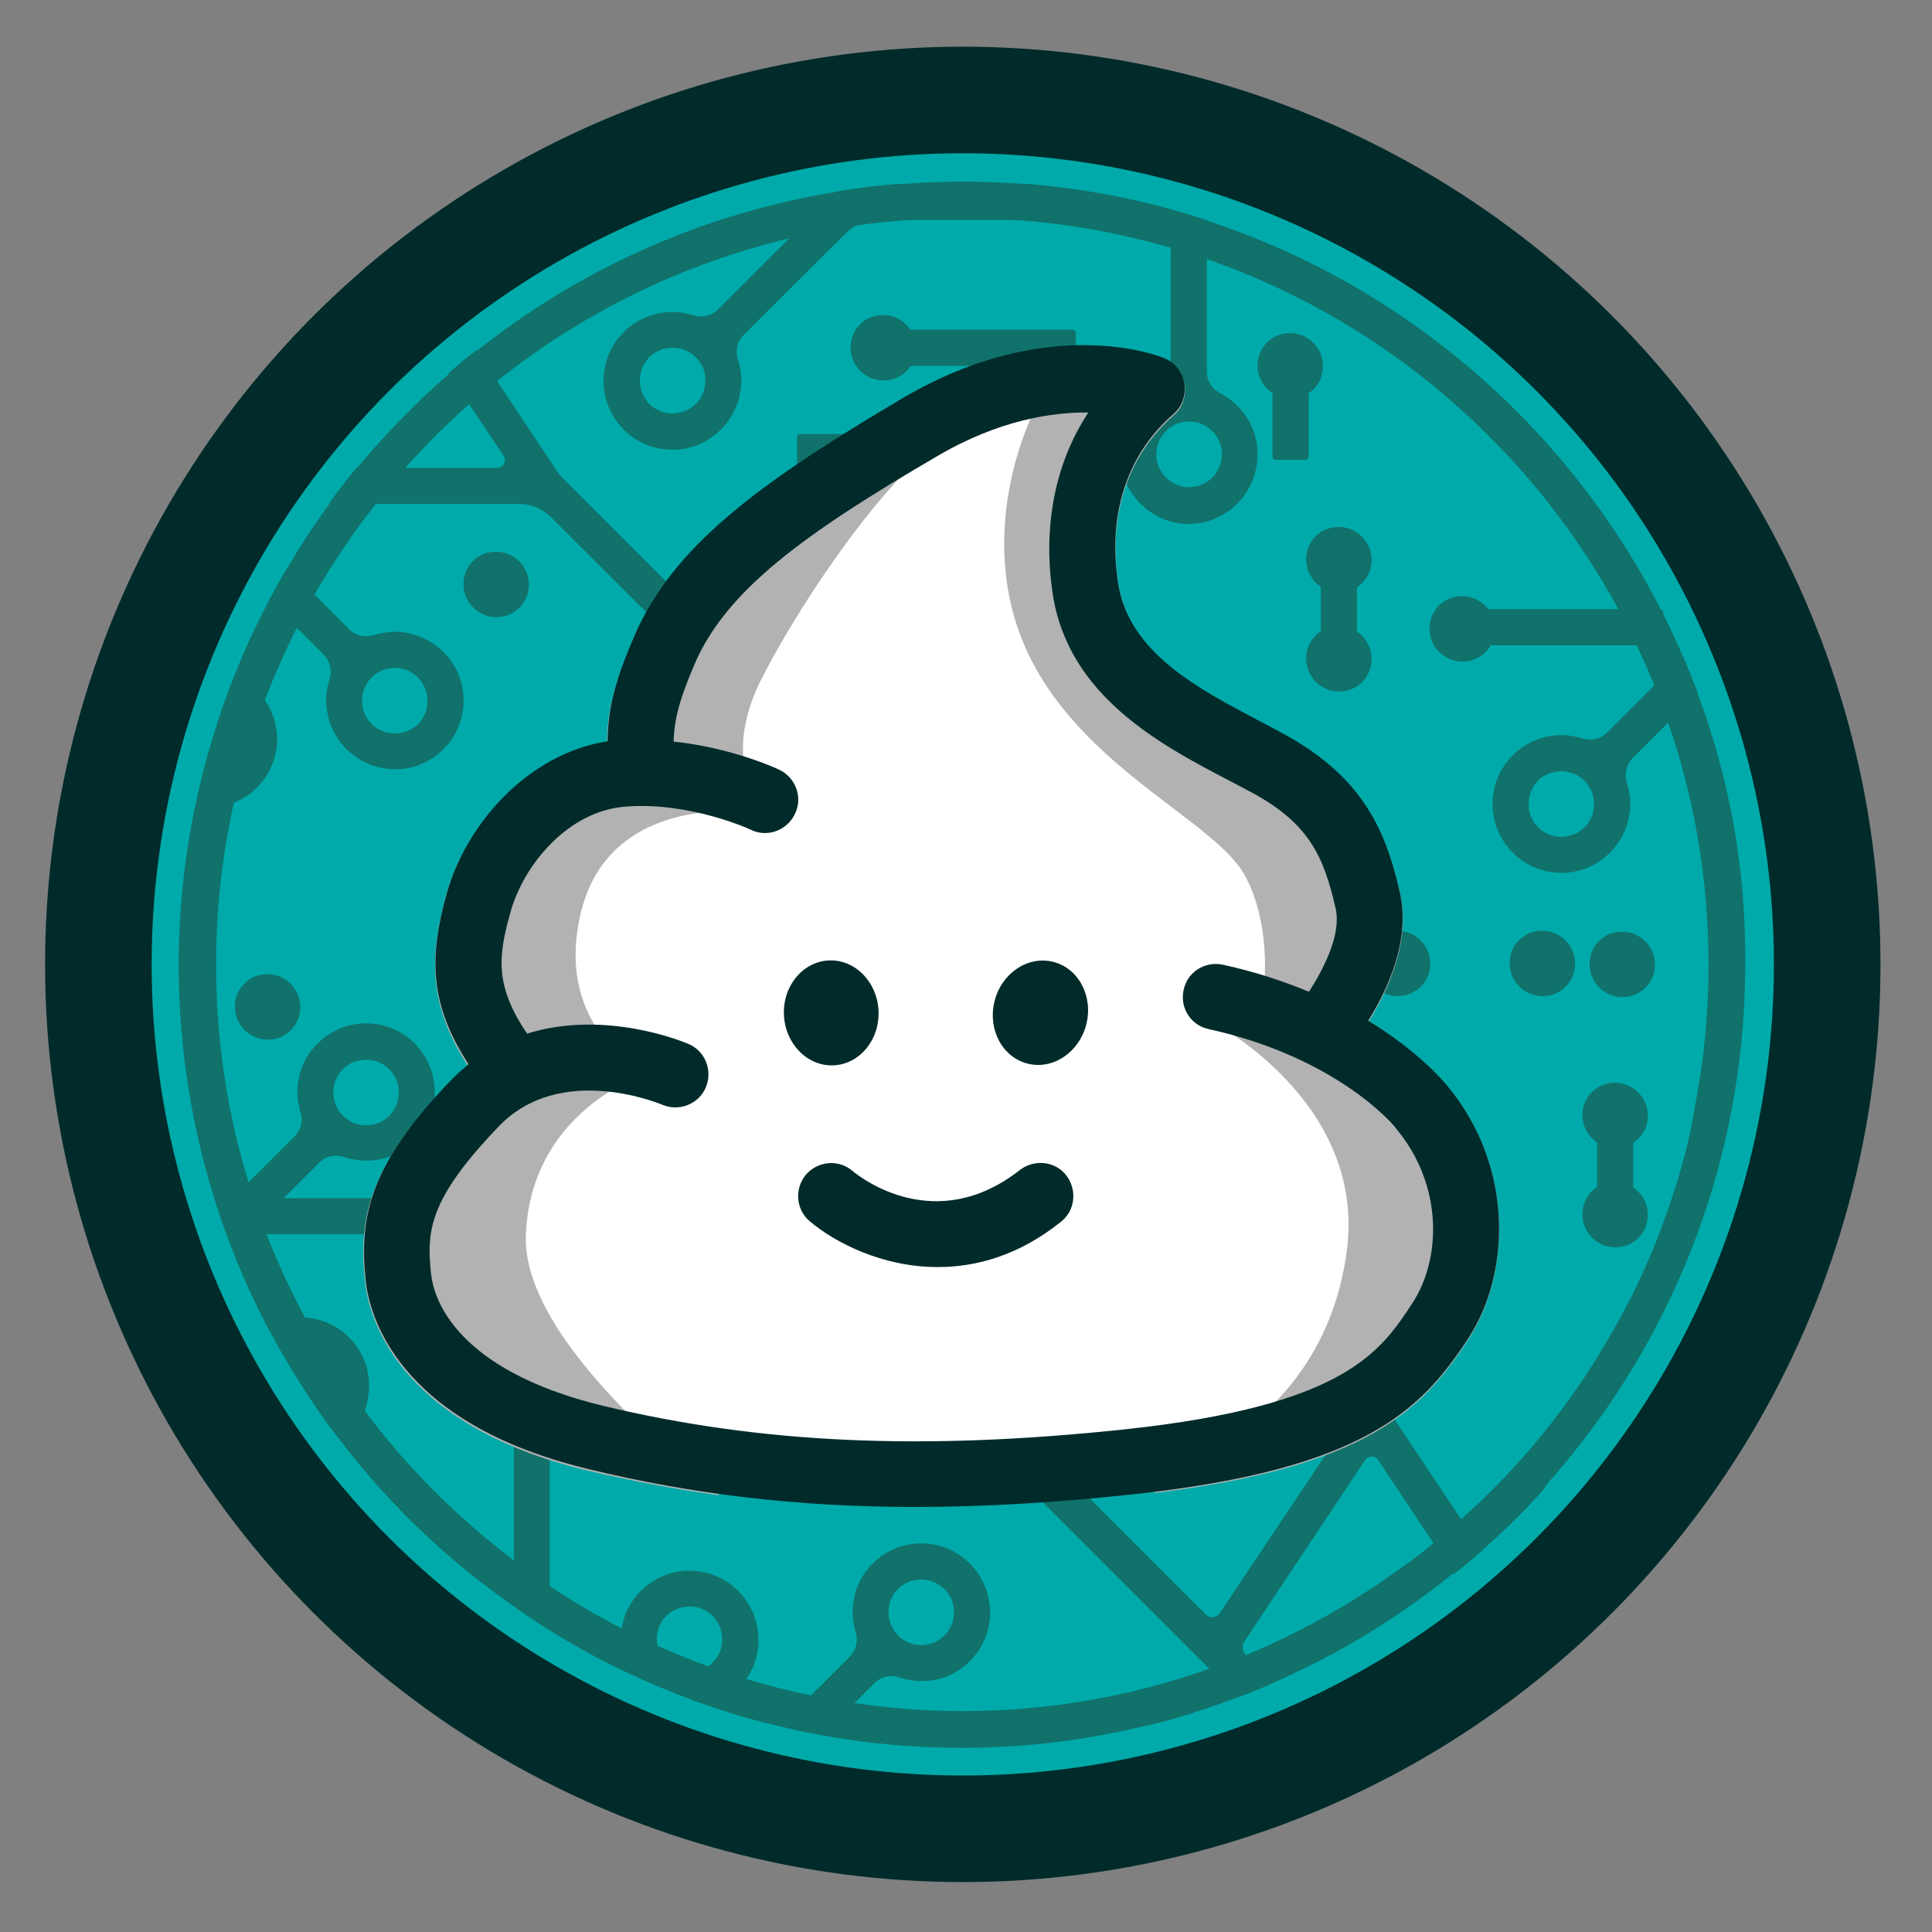 <?xml version="1.0" encoding="utf-8"?>
<!-- Generator: Adobe Illustrator 25.2.1, SVG Export Plug-In . SVG Version: 6.00 Build 0)  -->
<svg version="1.1" id="Capa_1" xmlns="http://www.w3.org/2000/svg" xmlns:xlink="http://www.w3.org/1999/xlink" x="0px" y="0px"
	 viewBox="0 0 600 600" style="enable-background:new 0 0 600 600;" xml:space="preserve">
<rect x="0" y="0" width="600" height="600" fill="#808080" stroke="none"/>
<style type="text/css">
	.st0{fill:#002B2A;}
	.st1{fill:#00AAAA;}
	.st2{fill:#11726B;}
	.st3{fill:#FFFFFF;}
	.st4{fill:#B2B2B2;}
</style>
<g>
	<circle class="st0" cx="299" cy="299.5" r="285"/>
	<circle class="st1" cx="299" cy="299.5" r="251.9"/>
	<path class="st2" d="M370,528.8c-2.3-3.7-7.3-3.6-9.5-0.3l-5.1,7.6c5.2-1.2,10.3-2.6,15.3-4.2C370.8,530.9,370.5,529.8,370,528.8z
		 M453.8,471.9L434,442.2c-1.5-2.3-2.4-5.1-2.4-7.9v-46.7c0-2.9,1.7-5.6,4.3-7c7.9-4.1,12.9-13,11.2-22.9c-1.5-8.5-8.4-15.4-16.9-17
		c-13.6-2.5-25.5,7.9-25.5,21c0,8.2,4.7,15.3,11.5,18.9c2.6,1.4,4.3,4,4.3,7v46.7c0,2.8-0.9,5.6-2.4,7.9L378.8,501
		c-1,1.5-3.1,1.7-4.3,0.4l-47-47c-2-2-2.6-5-1.8-7.7c0.9-3,1.2-6.3,0.6-9.8c-1.5-8.8-8.7-16-17.5-17.4c-14.5-2.4-27,10.1-24.7,24.6
		c1.4,8.5,8,15.5,16.5,17.3c4,0.9,7.9,0.6,11.3-0.6c2.8-1,5.9-0.3,7.9,1.7l55.7,55.7l8.9,8.9c3.8-1.4,7.6-2.9,11.3-4.6L387,514
		l-0.1-0.1c-1.1-1.1-1.3-2.9-0.4-4.2l37.5-56.3c1-1.4,3-1.4,4,0l17.2,25.9l4.1,6.1l2.3,3.4c0.2-0.2,0.4-0.3,0.6-0.5
		c2.7-2.2,5.4-4.4,8-6.7L453.8,471.9z M315,443.3c-0.9,3.4-3.6,6.2-7.1,7.1c-7.7,2.1-14.6-4.8-12.5-12.6c0.9-3.4,3.6-6.1,7.1-7
		C310.2,428.7,317.1,435.6,315,443.3z M423.3,371.6c-3.4-0.9-6.2-3.6-7.1-7c-2.1-7.8,4.8-14.6,12.5-12.6c3.4,0.9,6.2,3.6,7.1,7.1
		C437.9,366.7,431,373.6,423.3,371.6z"/>
	<path class="st2" d="M170.8,447.9c0-2.9,1.7-5.6,4.3-7c7.9-4.1,12.9-13,11.1-22.9c-1.5-8.5-8.4-15.4-16.9-17
		c-13.6-2.5-25.5,7.9-25.5,21c0,8.2,4.7,15.3,11.5,18.9c2.6,1.4,4.3,4,4.3,7v46.7c0,1.3-0.2,2.6-0.6,3.8c6.4,4.6,13,8.8,19.8,12.7
		l-5.6-8.5c-1.6-2.3-2.5-5.1-2.5-7.9V447.9z M155.4,424.8c-2.1-7.8,4.8-14.6,12.6-12.6c3.4,0.9,6.1,3.6,7,7.1
		c2.1,7.7-4.8,14.6-12.5,12.5C159.1,430.9,156.3,428.2,155.4,424.8z M282.5,479.6c-8.8,1.5-16,8.6-17.4,17.4
		c-0.6,3.4-0.3,6.8,0.6,9.8c0.9,2.7,0.2,5.6-1.8,7.7l-21.5,21.5c4.3,1.1,8.7,2,13.1,2.8l9.9-9.9l6.2-6.2c2.1-2.1,5.1-2.7,7.9-1.7
		c3.5,1.1,7.3,1.4,11.3,0.6c8.4-1.8,15-8.8,16.4-17.3C309.5,489.7,297.1,477.2,282.5,479.6z M295.9,503.4c-0.9,3.4-3.6,6.2-7,7.1
		c-7.8,2.1-14.6-4.8-12.6-12.6c0.9-3.4,3.6-6.1,7.1-7C291.1,488.9,298,495.8,295.9,503.4z"/>
	<path class="st2" d="M82.2,217.4c-0.2-0.3-0.4-0.6-0.7-1c-1.9-2.5-4.3-4.4-7.1-5.9c-0.5-0.3-1-0.6-1.4-1c-1.4,3.5-2.8,7.2-4,10.8
		c2.1,0.9,3.8,2.6,4.8,4.6c0.7,1.4,1.1,3,1.1,4.6c0,6.1-5.4,10.9-11.6,10.1h-0.1c-0.5,2.2-1,4.3-1.5,6.4c-0.3,1.5-0.6,3-1,4.4
		c1.1,0.2,2.2,0.3,3.4,0.4c3,0.1,5.9-0.5,8.5-1.5c7.9-3.1,13.5-10.9,13.5-19.8C86,225.1,84.7,220.8,82.2,217.4z M246.1,203.1
		c-1.4-8.9-8.7-16.1-17.6-17.6c-3.5-0.6-6.9-0.3-10,0.7c-2.7,0.9-5.8,0.3-7.8-1.8l-36-36c-0.7-0.6-1.3-1.4-1.8-2.2l-18.6-28
		l-6.3-9.5c-3,2.3-5.9,4.7-8.7,7.2l6.3,9.5l10.8,16.1c1.1,1.6-0.1,3.8-2,3.8h-43.7c-3,3.6-5.9,7.4-8.6,11.2h59
		c3.8,0,7.4,1.5,10.1,4.2l31.6,31.5c2,2.1,2.6,5.1,1.8,7.8c-1,3.1-1.3,6.4-0.7,10c1.5,8.9,8.7,16.1,17.6,17.5
		C236,230,248.4,217.7,246.1,203.1z M234.8,209.4c-0.9,3.4-3.6,6.2-7.1,7.1c-7.7,2.1-14.6-4.8-12.5-12.6c0.9-3.4,3.6-6.2,7-7
		C230,194.8,236.9,201.6,234.8,209.4z"/>
	<path class="st2" d="M143.7,214.1c-1.4-8.9-8.6-16.1-17.6-17.6c-3.5-0.6-6.8-0.2-9.9,0.7c-2.8,0.9-5.8,0.3-7.8-1.8l-10.8-10.8
		l-8.3-8.3c-2,3.3-3.9,6.7-5.7,10.1l16.9,16.9c2.1,2.1,2.6,5,1.8,7.8c-1,3-1.3,6.4-0.7,9.9c1.4,8.9,8.6,16.1,17.6,17.6
		C133.6,241,146,228.6,143.7,214.1z M132.4,220.4c-0.9,3.4-3.6,6.1-7,7c-7.8,2.1-14.6-4.8-12.6-12.5c0.9-3.4,3.6-6.2,7.1-7.1
		C127.5,205.7,134.4,212.6,132.4,220.4z"/>
	<path class="st2" d="M386,128c-1.9-2.5-4.3-4.4-7.1-5.9c-2.5-1.3-4.1-3.8-4.1-6.7V68.4c-17.8-5.9-36.5-9.7-55.9-11.3h-39.6
		c-0.1,0-0.1,0-0.1,0c-6.6,0.5-13.1,1.3-19.6,2.4c-0.2,0.2-0.4,0.4-0.6,0.6l-36,36c-2.1,2.1-5,2.7-7.8,1.8c-3.1-1-6.4-1.3-10-0.7
		c-8.9,1.5-16.1,8.6-17.5,17.6c-2.3,14.5,10.1,26.9,24.6,24.6c8.9-1.4,16.1-8.7,17.6-17.6c0.6-3.5,0.3-6.9-0.7-10
		c-0.9-2.7-0.3-5.8,1.8-7.8l31.6-31.5c1-1,2.1-1.8,3.2-2.4c2.1-1.2,4.4-1.8,6.9-1.8h90.9v47.3c0,2.8-1.6,5.4-4.1,6.7
		c-2.8,1.4-5.2,3.4-7.1,5.9c-2.8,3.6-4.6,8.3-4.6,13.3c0.1,11.3,9.5,20.9,20.8,21.2c12,0.3,21.9-9.4,21.9-21.4
		C390.6,136.2,388.9,131.6,386,128z M218.7,120.9c-0.9,3.4-3.6,6.2-7.1,7.1c-7.8,2.1-14.6-4.8-12.5-12.6c0.9-3.4,3.6-6.2,7-7
		C213.9,106.3,220.8,113.2,218.7,120.9z M367.8,151.2c-3.2-0.5-6.2-2.6-7.6-5.5c-1.6-3.2-1.3-6.5,0-9.2c1.7-3.3,5.1-5.6,9.1-5.6
		c4,0,7.4,2.3,9.1,5.6c0.7,1.4,1.1,3,1.1,4.6C379.4,147.3,374,152.1,367.8,151.2z"/>
	<path class="st2" d="M110.1,318.1c-8.8,1.5-16,8.6-17.4,17.4c-0.6,3.4-0.3,6.8,0.6,9.8c0.9,2.7,0.2,5.6-1.8,7.6l-14.2,14.2
		l-9.1,9.1c1.3,3.9,2.7,7.8,4.2,11.6l26.7-26.7c2.1-2.1,5.1-2.7,7.9-1.7c3.5,1.1,7.3,1.4,11.3,0.6c8.4-1.8,15-8.8,16.4-17.3
		C137.1,328.2,124.7,315.7,110.1,318.1z M123.5,342c-0.9,3.4-3.6,6.2-7,7.1c-7.8,2.1-14.6-4.8-12.6-12.6c0.9-3.4,3.6-6.2,7.1-7
		C118.7,327.4,125.5,334.3,123.5,342z"/>
	<path class="st2" d="M522.7,203.9l-23.6,23.6c-2.1,2.1-5,2.7-7.8,1.8c-3.1-1-6.4-1.3-10-0.7c-8.9,1.5-16.1,8.7-17.5,17.6
		c-2.3,14.5,10.1,26.9,24.6,24.6c8.9-1.4,16.1-8.7,17.6-17.6c0.6-3.5,0.3-6.9-0.7-10c-0.9-2.7-0.3-5.8,1.8-7.8l11.3-11.3l8.9-8.9
		C525.8,211.4,524.3,207.7,522.7,203.9z M494.7,252.4c-0.9,3.4-3.6,6.2-7.1,7.1c-7.8,2.1-14.6-4.8-12.5-12.6c0.9-3.4,3.6-6.2,7-7
		C489.8,237.8,496.7,244.7,494.7,252.4z"/>
	<path class="st2" d="M114.3,426.5c-1.5-8.5-8.4-15.4-16.9-17c-0.9-0.2-1.7-0.3-2.6-0.3c-4.2-0.3-8.2,0.7-11.6,2.5
		c1.8,3.4,3.6,6.7,5.5,9.9c2.2-1.2,4.7-1.5,7.4-0.9c3.4,0.9,6.1,3.6,7,7.1c1.1,4.3-0.5,8.4-3.6,10.8c2.2,3.1,4.3,6,6.7,9
		c3.2-2.4,5.7-5.7,7.1-9.5C114.5,434.5,115,430.5,114.3,426.5z M210.5,488.1c-8.8,1.5-16,8.6-17.4,17.4v0.2
		c-0.6,3.4-0.3,6.6,0.6,9.6c0.4,1.2,0.5,2.4,0.3,3.6c8.5,4,17.3,7.7,26.3,10.8c4.7-1.4,8.7-4.4,11.5-8.3c1.8-2.6,3-5.5,3.5-8.7
		C237.5,498.1,225.1,485.7,210.5,488.1z M216.9,519c-6.1,1.6-11.7-2.3-12.7-7.9c-0.3-1.5-0.3-3.1,0.1-4.7c0.9-3.4,3.6-6.2,7.1-7.1
		c7.8-2.1,14.6,4.8,12.5,12.6c-0.6,2.3-2,4.2-3.9,5.6C219.1,518.2,218,518.7,216.9,519z"/>
	<g>
		<path class="st2" d="M315.1,68.2c16.7,1.1,32.9,4.1,48.5,8.6v-8.6H315.1z M272.7,68.2c-2.5,0-4.8,0.6-6.9,1.8
			c5.6-0.9,11.3-1.4,17-1.8H272.7z M315.1,68.2c16.7,1.1,32.9,4.1,48.5,8.6v-8.6H315.1z M272.7,68.2c-2.5,0-4.8,0.6-6.9,1.8
			c5.6-0.9,11.3-1.4,17-1.8H272.7z M315.1,68.2c16.7,1.1,32.9,4.1,48.5,8.6v-8.6H315.1z M272.7,68.2c-2.5,0-4.8,0.6-6.9,1.8
			c5.6-0.9,11.3-1.4,17-1.8H272.7z M315.1,68.2c16.7,1.1,32.9,4.1,48.5,8.6v-8.6H315.1z M272.7,68.2c-2.5,0-4.8,0.6-6.9,1.8
			c5.6-0.9,11.3-1.4,17-1.8H272.7z M527.2,215.3c-1.4-3.8-2.9-7.6-4.5-11.3c-27.4-63.8-81.3-113.7-147.9-135.5
			c-17.8-5.9-36.5-9.7-55.9-11.3c-6.6-0.5-13.2-0.8-20-0.8c-6.6,0-13.2,0.3-19.6,0.8c-0.1,0-0.1,0-0.1,0c-6.6,0.5-13.1,1.3-19.6,2.4
			c-41.7,6.8-79.9,24.2-111.7,49.5c-3,2.3-5.9,4.7-8.7,7.2c-10.3,9-19.9,18.9-28.6,29.4c-3,3.6-5.9,7.4-8.6,11.2
			c-4.6,6.3-8.9,12.9-12.9,19.7c-2,3.3-3.9,6.7-5.7,10.1c-3.9,7.5-7.5,15.2-10.6,23.1c-1.4,3.5-2.8,7.2-4,10.8
			c-1.5,4.3-2.8,8.7-4.1,13.1c-0.6,2.1-1.1,4.2-1.7,6.2c-0.5,2.2-1,4.3-1.5,6.4c-0.3,1.5-0.6,3-1,4.4c-3.2,15.8-5,32.2-5,48.9
			c0,26.8,4.4,52.7,12.4,76.8c1.3,3.9,2.7,7.8,4.2,11.6c3.1,8.1,6.7,16,10.7,23.6c1.8,3.4,3.6,6.7,5.5,9.9c3.4,5.8,7,11.5,10.8,17
			c2.2,3.1,4.3,6,6.7,9c14.9,19.5,32.8,36.7,53,50.8c6.4,4.6,13,8.8,19.8,12.7c4.9,2.9,9.9,5.5,15,7.9c8.5,4,17.3,7.7,26.3,10.8
			c7.2,2.5,14.6,4.7,22.2,6.4c4.3,1.1,8.7,2,13.1,2.8c14.1,2.6,28.7,3.9,43.5,3.9c19.4,0,38.3-2.3,56.4-6.7
			c5.2-1.2,10.3-2.6,15.3-4.2c4.7-1.4,9.2-3,13.7-4.7c3.8-1.4,7.6-2.9,11.3-4.6c16.9-7.4,32.9-16.6,47.5-27.5
			c2.9-2.1,5.6-4.2,8.3-6.4c0.2-0.2,0.4-0.3,0.6-0.5c2.7-2.2,5.4-4.4,8-6.7c6.6-5.9,12.9-12,18.8-18.6c0.1-0.1,0.1-0.1,0.1-0.1
			c13.1-14.4,24.5-30.3,33.8-47.4c18.8-34.5,29.5-74,29.5-116C542.3,269.9,537,241.5,527.2,215.3z M520.2,369
			c-2.2,6.9-4.6,13.7-7.4,20.3c-3.3,7.8-7,15.4-11.2,22.8c-12.6,22.6-28.8,42.8-47.9,59.8c-2.8,2.6-5.6,5-8.6,7.4
			c-0.3,0.3-0.7,0.6-1.1,0.9c-2.9,2.4-5.9,4.7-9,6.8c-14.8,10.8-31,19.9-48.1,27c-3.8,1.6-7.6,3-11.5,4.3
			c-23.9,8.5-49.8,13.1-76.6,13.1c-11.5,0-22.7-0.9-33.6-2.5c-4.6-0.6-9-1.4-13.5-2.4c-6.8-1.4-13.6-3.1-20.2-5.1
			c-3.9-1.2-7.8-2.5-11.7-3.9c-5.4-1.9-10.6-4.1-15.8-6.4c-3.8-1.7-7.5-3.5-11.1-5.4c-7.7-3.9-15.2-8.3-22.3-13.1
			c-3.8-2.6-7.6-5.2-11.2-8c-17.6-13.3-33.3-29-46.5-46.7c-6.8-9.1-13-18.8-18.4-28.8c-5.2-9.6-9.7-19.6-13.5-30
			c-1.4-3.9-2.8-7.9-4-11.9c-6.6-21.4-10.1-44.2-10.1-67.7c0-14.9,1.4-29.6,4.2-43.7c0.4-2.1,0.8-4.2,1.3-6.3c0.5-2.2,1-4.4,1.6-6.6
			c2.2-8.7,4.8-17.2,8-25.4c3-7.7,6.3-15.2,9.9-22.4c1.8-3.5,3.6-7,5.5-10.3c5.6-9.8,11.9-19.2,18.9-28c3-3.8,6.1-7.6,9.3-11.2
			c6.2-7,12.9-13.7,19.9-19.9c2.9-2.5,5.7-4.8,8.7-7.2c26.2-21,57.1-36.4,90.9-44.5c6.7-1.6,13.6-2.9,20.6-3.9
			c5.6-0.9,11.3-1.4,17-1.8c5.3-0.4,10.7-0.6,16.1-0.6c5.4,0,10.8,0.2,16.1,0.6c16.7,1.1,32.9,4.1,48.5,8.6
			c3.8,1.1,7.5,2.3,11.2,3.5c63.3,21.9,114.1,70.6,139.1,132.3c1.6,3.8,3,7.6,4.3,11.5c8.2,23.6,12.6,49,12.6,75.4
			c0,15-1.4,29.6-4.2,43.8C525.1,352.1,522.9,360.6,520.2,369z M110.8,145.5c-3,3.6-5.9,7.4-8.6,11.2c-4.6,6.3-8.9,12.9-12.9,19.7
			c-2,3.3-3.9,6.7-5.7,10.1c-3.9,7.5-7.5,15.2-10.6,23.1c0.5,0.4,0.9,0.7,1.4,1c2.7,1.4,5.1,3.4,7.1,5.9c0.3,0.3,0.5,0.6,0.7,1
			c3-7.7,6.3-15.2,9.9-22.4c1.8-3.5,3.6-7,5.5-10.3c5.6-9.8,11.9-19.2,18.9-28c3-3.8,6.1-7.6,9.3-11.2H110.8z M231.7,521.4
			c-3.9-1.2-7.8-2.5-11.7-3.9c-5.4-1.9-10.6-4.1-15.8-6.4c-3.8-1.7-7.5-3.5-11.1-5.4c-7.7-3.9-15.2-8.3-22.3-13.1v1.9
			c0,2.8,0.9,5.6,2.5,7.9l5.6,8.5c4.9,2.9,9.9,5.5,15,7.9c8.5,4,17.3,7.7,26.3,10.8c7.2,2.5,14.6,4.7,22.2,6.4l9.5-9.5
			C245.1,525.2,238.3,523.4,231.7,521.4z M375.5,518.3c-23.9,8.5-49.8,13.1-76.6,13.1c-11.5,0-22.7-0.9-33.6-2.5l-9.9,9.9
			c14.1,2.6,28.7,3.9,43.5,3.9c19.4,0,38.3-2.3,56.4-6.7l5.1-7.6c2.2-3.3,7.2-3.4,9.5,0.3c0.6,1,0.8,2.1,0.7,3.1
			c4.7-1.4,9.2-3,13.7-4.7L375.5,518.3z M272.7,68.2c-2.5,0-4.8,0.6-6.9,1.8c5.6-0.9,11.3-1.4,17-1.8H272.7z M315.1,68.2
			c16.7,1.1,32.9,4.1,48.5,8.6v-8.6H315.1z M272.7,68.2c-2.5,0-4.8,0.6-6.9,1.8c5.6-0.9,11.3-1.4,17-1.8H272.7z M315.1,68.2
			c16.7,1.1,32.9,4.1,48.5,8.6v-8.6H315.1z M272.7,68.2c-2.5,0-4.8,0.6-6.9,1.8c5.6-0.9,11.3-1.4,17-1.8H272.7z M315.1,68.2
			c16.7,1.1,32.9,4.1,48.5,8.6v-8.6H315.1z M72.6,249.5c0.5-2.2,1-4.4,1.6-6.6c2.2-8.7,4.8-17.2,8-25.4c3-7.7,6.3-15.2,9.9-22.4
			l-8.5-8.5c-3.9,7.5-7.5,15.2-10.6,23.1c-1.4,3.5-2.8,7.2-4,10.8c-1.5,4.3-2.8,8.7-4.1,13.1c-0.6,2.1-1.1,4.2-1.7,6.2
			c-0.5,2.2-1,4.3-1.5,6.4c-0.3,1.5-0.6,3-1,4.4c-3.2,15.8-5,32.2-5,48.9c0,26.8,4.4,52.7,12.4,76.8l9.1-9.1
			c-6.6-21.4-10.1-44.2-10.1-67.7c0-14.9,1.4-29.6,4.2-43.7C71.7,253.7,72.1,251.6,72.6,249.5z M193.7,515.3c-0.9-3-1.1-6.2-0.6-9.6
			c-7.7-3.9-15.2-8.3-22.3-13.1c-3.8-2.6-7.6-5.2-11.2-8c-17.6-13.3-33.3-29-46.5-46.7c-6.8-9.1-13-18.8-18.4-28.8
			c-5.2-9.6-9.7-19.6-13.5-30l-8.8,8.8c3.1,8.1,6.7,16,10.7,23.6c1.8,3.4,3.6,6.7,5.5,9.9c3.4,5.8,7,11.5,10.8,17
			c2.2,3.1,4.3,6,6.7,9c14.9,19.5,32.8,36.7,53,50.8c6.4,4.6,13,8.8,19.8,12.7c4.9,2.9,9.9,5.5,15,7.9
			C194.1,517.7,194.1,516.5,193.7,515.3z M272.7,68.2c-2.5,0-4.8,0.6-6.9,1.8c5.6-0.9,11.3-1.4,17-1.8H272.7z M315.1,68.2
			c16.7,1.1,32.9,4.1,48.5,8.6v-8.6H315.1z M453.8,471.9c-2.8,2.6-5.6,5-8.6,7.4c-0.3,0.3-0.7,0.6-1.1,0.9l8.1,8.1
			c2.7-2.2,5.4-4.4,8-6.7c6.6-5.9,12.9-12,18.8-18.6c0.1-0.1,0.1-0.1,0.1-0.1l20.2-30.3c1.5-2.3,2.4-5.1,2.4-7.9v-12.6
			C489,434.7,472.8,454.9,453.8,471.9z"/>
	</g>
	<path class="st2" d="M515.5,200.4h-61.2c-0.5,0-1-0.4-1-1v-9.2c0-0.5,0.4-1,1-1h61.2c0.5,0,1,0.4,1,1v9.2
		C516.4,200,516,200.4,515.5,200.4z"/>
	<path class="st2" d="M333.1,113.6h-61.2c-0.5,0-1-0.4-1-1v-9.2c0-0.5,0.4-1,1-1h61.2c0.5,0,1,0.4,1,1v9.2
		C334.1,113.2,333.7,113.6,333.1,113.6z"/>
	<path class="st2" d="M309.7,146h-61.2c-0.5,0-1-0.4-1-1v-9.2c0-0.5,0.4-1,1-1h61.2c0.5,0,1,0.4,1,1v9.2
		C310.7,145.5,310.3,146,309.7,146z"/>
	<path class="st2" d="M395.2,141.8v-26.8c0-0.5,0.4-1,1-1h9.2c0.5,0,1,0.4,1,1v26.8c0,0.5-0.4,1-1,1h-9.2
		C395.6,142.8,395.2,142.3,395.2,141.8z"/>
	<path class="st2" d="M410.2,203.9v-26.8c0-0.5,0.4-1,1-1h9.2c0.5,0,1,0.4,1,1v26.8c0,0.5-0.4,1-1,1h-9.2
		C410.7,204.9,410.2,204.5,410.2,203.9z"/>
	<path class="st2" d="M136.1,383.3H74.9c-0.5,0-1-0.4-1-1v-9.2c0-0.5,0.4-1,1-1h61.2c0.5,0,1,0.4,1,1v9.2
		C137.1,382.9,136.7,383.3,136.1,383.3z"/>
	<path class="st2" d="M456.9,205.1L456.9,205.1c-7.7,2-14.6-4.8-12.6-12.6c0.9-3.4,3.6-6.1,7-7c7.7-2,14.6,4.8,12.6,12.6
		C463.1,201.4,460.3,204.2,456.9,205.1"/>
	<path class="st2" d="M418.6,183.6L418.6,183.6c-7.7,2-14.6-4.8-12.6-12.6c0.9-3.4,3.6-6.1,7-7c7.7-2,14.6,4.8,12.6,12.6
		C424.7,180,422,182.7,418.6,183.6"/>
	<path class="st2" d="M418.6,214.4L418.6,214.4c-7.7,2-14.6-4.8-12.6-12.6c0.9-3.4,3.6-6.1,7-7c7.7-2,14.6,4.8,12.6,12.6
		C424.7,210.8,422,213.5,418.6,214.4"/>
	<path class="st2" d="M496,376.4v-26.8c0-0.5,0.4-1,1-1h9.2c0.5,0,1,0.4,1,1v26.8c0,0.5-0.4,1-1,1H497
		C496.5,377.4,496,377,496,376.4z"/>
	<path class="st2" d="M504.4,356.2L504.4,356.2c-7.7,2-14.6-4.8-12.6-12.6c0.9-3.4,3.6-6.1,7-7c7.7-2,14.6,4.8,12.6,12.6
		C510.5,352.5,507.8,355.2,504.4,356.2"/>
	<path class="st2" d="M504.4,387L504.4,387c-7.7,2-14.6-4.8-12.6-12.6c0.9-3.4,3.6-6.1,7-7c7.7-2,14.6,4.8,12.6,12.6
		C510.5,383.3,507.8,386.1,504.4,387"/>
	<path class="st2" d="M436.8,309L436.8,309c-7.7,2-14.6-4.8-12.6-12.6c0.9-3.4,3.6-6.1,7-7c7.7-2,14.6,4.8,12.6,12.6
		C442.9,305.3,440.1,308.1,436.8,309"/>
	<path class="st2" d="M506.6,309.3L506.6,309.3c-7.7,2-14.6-4.8-12.6-12.6c0.9-3.4,3.6-6.1,7-7c7.7-2,14.6,4.8,12.6,12.6
		C512.7,305.7,509.9,308.4,506.6,309.3"/>
	<path class="st2" d="M481.8,309L481.8,309c-7.7,2-14.6-4.8-12.6-12.6c0.9-3.4,3.6-6.1,7-7c7.7-2,14.6,4.8,12.6,12.6
		C487.9,305.3,485.2,308.1,481.8,309"/>
	<path class="st2" d="M232,457.3L232,457.3c-7.7,2-14.6-4.8-12.6-12.6c0.9-3.4,3.6-6.1,7-7c7.7-2,14.6,4.8,12.6,12.6
		C238.2,453.6,235.4,456.4,232,457.3"/>
	<path class="st2" d="M85.9,322.5L85.9,322.5c-7.7,2-14.6-4.8-12.6-12.6c0.9-3.4,3.6-6.1,7-7c7.7-2,14.6,4.8,12.6,12.6
		C92,318.8,89.3,321.6,85.9,322.5"/>
	<path class="st2" d="M141.9,387.5L141.9,387.5c-7.7,2-14.6-4.8-12.6-12.6c0.9-3.4,3.6-6.1,7-7c7.7-2,14.6,4.8,12.6,12.6
		C148,383.9,145.2,386.6,141.9,387.5"/>
	<path class="st2" d="M310.8,150.2L310.8,150.2c-7.7,2-14.6-4.8-12.6-12.6c0.9-3.4,3.6-6.1,7-7c7.7-2,14.6,4.8,12.6,12.6
		C316.9,146.5,314.2,149.3,310.8,150.2"/>
	<path class="st2" d="M403.5,123.4L403.5,123.4c-7.7,2-14.6-4.8-12.6-12.6c0.9-3.4,3.6-6.1,7-7c7.7-2,14.6,4.8,12.6,12.6
		C409.7,119.8,406.9,122.5,403.5,123.4"/>
	<path class="st2" d="M156.9,191.3L156.9,191.3c-7.7,2-14.6-4.8-12.6-12.6c0.9-3.4,3.6-6.1,7-7c7.7-2,14.6,4.8,12.6,12.6
		C163,187.6,160.3,190.4,156.9,191.3"/>
	<path class="st2" d="M281.9,191.3L281.9,191.3c-7.7,2-14.6-4.8-12.6-12.6c0.9-3.4,3.6-6.1,7-7c7.7-2,14.6,4.8,12.6,12.6
		C288,187.6,285.3,190.4,281.9,191.3"/>
	<path class="st2" d="M313.5,191.3L313.5,191.3c-7.7,2-14.6-4.8-12.6-12.6c0.9-3.4,3.6-6.1,7-7c7.7-2,14.6,4.8,12.6,12.6
		C319.6,187.6,316.9,190.4,313.5,191.3"/>
	<path class="st2" d="M277.1,117.8L277.1,117.8c-7.7,2-14.6-4.8-12.6-12.6c0.9-3.4,3.6-6.1,7-7c7.7-2,14.6,4.8,12.6,12.6
		C283.2,114.2,280.5,116.9,277.1,117.8"/>
	<g>
		<g>
			<g>
				<polygon class="st3" points="284.9,454.7 224.5,450.2 174.7,440.7 131,409.7 125.6,374.3 150.8,345 164.8,333.6 154,314.8 
					150.8,282.5 168.4,254.1 187.3,244.2 199.1,222.6 226.4,181.2 274.5,143.9 314.1,124.1 345.7,118.2 335.3,149.3 335.7,196 
					369.4,231.6 406.3,253.6 419.4,269.4 417.1,328.3 440.1,351.7 449.9,371.4 449.9,403.5 423,428.2 389.7,444.8 306.4,454.7 				
					"/>
			</g>
			<g>
				<path class="st4" d="M303.3,129.5c-7.7,3.3-16,10.3-24,19c-19.9,21.4-38.4,52.8-43.9,64.6c-4.4,9.6-4.9,17-4.6,21.6
					c0.3,3.3,1,5.2,1,5.2l5.9,12.8c0,0-9.1-1.7-20.3-0.3c-13.8,1.8-30.6,8.4-36.5,29.1c-4.5,16.4-1.3,28.4,3.7,36.7
					c6.5,10.7,15.9,15.3,15.9,15.3s-5,1.6-11.4,5.6c-10.6,6.7-24.9,20.3-25.8,44.6c-0.6,17.4,14.2,37.5,30.9,54.5
					c10.3,10.4,21.1,19.6,29.3,26.2c-13.9-1.9-27.4-4.5-41.1-7.7c-59.6-14.4-67.9-48.3-69-58.3c-2.3-20.5,1.3-36.4,26.7-62.7
					c1.8-1.8,3.4-3.3,5.2-4.7c-12.3-19-12-33.8-6.8-52.9c5.8-21.1,24.6-43.4,50-47.4c0.1-10.3,2.5-18.9,8-32
					c12.2-28.5,38.8-48.2,84-74.8c7.8-4.6,15.3-7.9,22.4-10.4C311.4,117.8,316.7,123.7,303.3,129.5z"/>
			</g>
			<g>
				<path class="st4" d="M455.8,416.3c-13.9,21.2-31,39.4-97.7,47.4l17.2-13c0,0,10.3-4.4,20.9-15.4c9.6-9.9,19.3-25.1,22.1-47.2
					c4.4-34.8-21.5-57.3-35.1-66.6c-4.7-3.2-7.9-4.8-7.9-4.8l17-7.2c0,0,0.4-2.5,0.5-6.6c0.3-7.6-0.4-20.6-6.3-31.2
					c-9-16.2-47.2-31.8-65.2-64.8c-15.4-28.1-9.1-58.9-1.2-77c1.3-3,2.6-5.7,3.9-7.9c3-5.4,8.4-10.3,14.2-14.4
					c14.1,0.3,22.7,3.7,23.4,4.1c3.3,1.4,5.7,4.4,6.3,7.9c0.6,3.5-0.8,7.2-3.4,9.4c-8.3,7.2-21.5,23.4-17.2,52.3
					c3.2,21.7,25,33,44.1,43.1c2.5,1.3,5,2.6,7.3,3.9c23.8,12.9,31.7,29.2,36.2,49.6c3.2,14.6-3.9,29.8-9.9,39.5
					c15.5,9.4,23.2,18.6,24.5,20.1C470.8,363,468.9,396.4,455.8,416.3z"/>
			</g>
			<g>
				
					<ellipse transform="matrix(0.999 -4.875118e-02 4.875118e-02 0.999 -15.026 12.959)" class="st0" cx="258.1" cy="314.5" rx="14.7" ry="16.3"/>
			</g>
			<g>
				
					<ellipse transform="matrix(0.242 -0.97 0.97 0.242 -60.166 551.911)" class="st0" cx="323.2" cy="314.5" rx="16.3" ry="14.7"/>
			</g>
			<g>
				<path class="st0" d="M291.2,393.5c-17.3,0-32-7.7-39.7-14.2c-4.4-3.7-4.8-10.2-1.2-14.5c3.7-4.3,10.2-4.8,14.4-1.2
					c2.6,2.2,25.9,20.3,52.1-0.3c4.5-3.4,11-2.7,14.4,1.8s2.7,11-1.8,14.4C316.4,389.9,303.2,393.5,291.2,393.5z"/>
			</g>
			<g>
				<path class="st0" d="M449.4,337.1c-1.3-1.5-9-10.7-24.5-20.1c6.1-9.7,13.1-24.9,9.9-39.5c-4.5-20.5-12.3-36.6-36.2-49.6
					c-2.3-1.3-4.7-2.5-7.3-3.9c-19.2-10.1-40.9-21.4-44.1-43.1c-4.3-28.9,8.9-45.2,17.2-52.3c2.7-2.4,4-5.9,3.4-9.5
					c-0.6-3.5-2.8-6.5-6.3-7.9c-1.3-0.6-35.7-14.2-80.9,12.3c-45.1,26.6-71.9,46.3-83.9,74.7c-5.6,13-7.9,21.8-8,32
					c-25.4,4-44.2,26.4-50,47.4c-5.3,19-5.6,33.9,6.8,52.9c-1.8,1.5-3.5,3-5.2,4.7c-25.3,26.3-28.9,42.3-26.7,62.7
					c1.1,10.1,9.4,43.9,69,58.3c32.5,7.9,65.3,11.8,101.6,11.8c21.1,0,43.3-1.3,67.4-3.9c72.1-7.7,89.9-26.4,104.2-48.2
					C468.8,396.4,470.8,362.9,449.4,337.1z M438.5,404.9c-9.8,14.9-20.9,31.7-89.2,39c-63.1,6.7-113,4.4-162-7.3
					c-46.5-11.3-52.6-33.9-53.4-40.7c-1.5-13.6-0.8-23.4,21.1-46.2c18.9-19.6,49.3-7.2,50.7-6.6c5.2,2.2,11.3-0.2,13.5-5.4
					c2.2-5.3-0.2-11.3-5.4-13.5c-1.4-0.6-25.8-10.8-50.1-3.2c-10.4-15.3-8.8-24.6-5.2-37.6c4.1-14.9,18-31.6,35.8-32.9
					c19.8-1.6,38.8,7.1,38.9,7.2c5.1,2.5,11.3,0.2,13.7-5c2.5-5.1,0.2-11.3-5-13.7c-0.8-0.4-14.7-6.8-32.7-8.7
					c0.2-7.3,2-13.4,6.4-23.8c9.8-23.1,34.1-40.7,75.4-64.8c19.4-11.4,36-13.7,47-13.6c-10.3,15.6-14.2,35.3-11.1,56.1
					c4.7,32,33.7,47.2,55,58.3c2.5,1.3,4.7,2.5,7,3.7c17.3,9.4,22.2,19.4,25.9,36c1.8,7.9-3.7,18.7-8.3,25.8
					c-7.7-3.2-16.6-6.2-26.7-8.4c-5.6-1.2-11.1,2.3-12.2,7.8c-1.3,5.6,2.3,11.1,7.8,12.2c40.3,8.9,57.8,30.3,57.9,30.5
					c0.1,0.1,0.1,0.2,0.2,0.3C448.5,368.3,447.5,391.4,438.5,404.9z"/>
			</g>
		</g>
	</g>
</g>
</svg>
